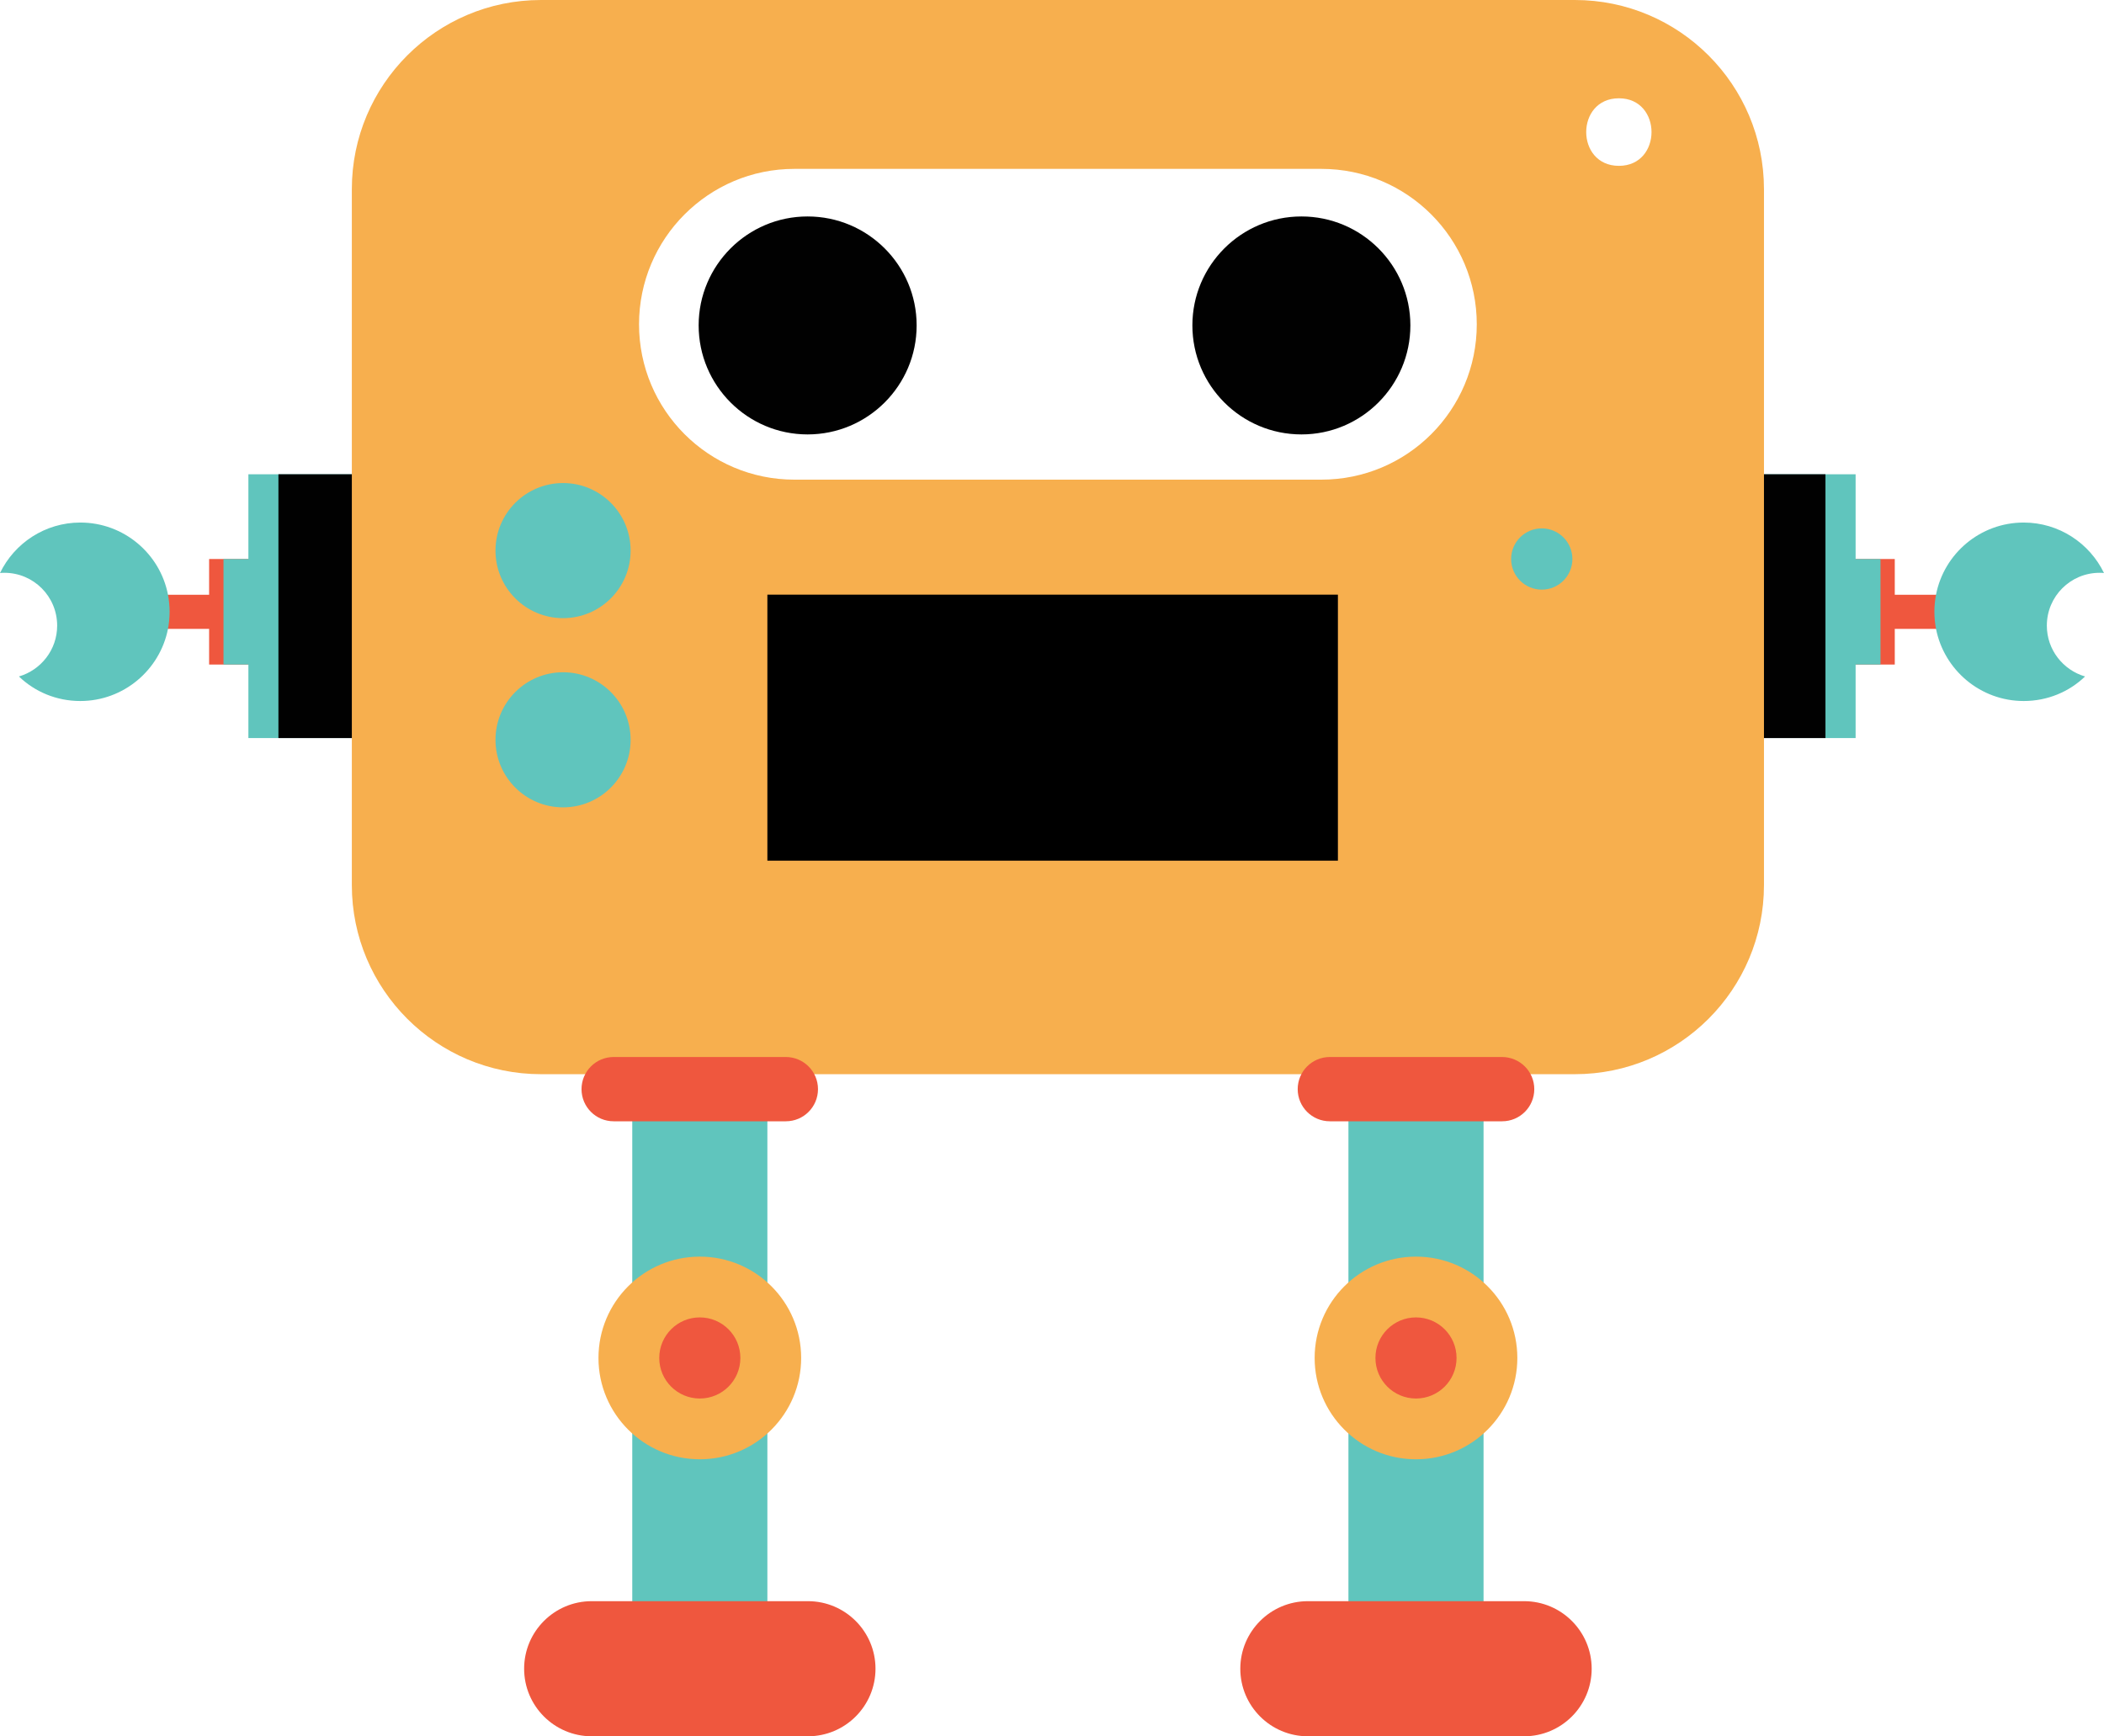 <?xml version="1.0" encoding="utf-8"?>
<!-- Generator: Adobe Illustrator 25.2.1, SVG Export Plug-In . SVG Version: 6.00 Build 0)  -->
<svg version="1.1" id="Layer_1" xmlns="http://www.w3.org/2000/svg" xmlns:xlink="http://www.w3.org/1999/xlink" x="0px" y="0px"
	 viewBox="0 0 180 148.56" style="enable-background:new 0 0 180 148.56;" xml:space="preserve">
<style type="text/css">
	.st0{fill:#010101;}
	.st1{fill:#60C5BD;}
	.st2{fill:#F7AF4E;}
	.st3{fill:#EF573E;}
	.st4{fill:#FFFFFF;}
	.st5{fill:#FCE26C;}
	.st6{fill:#F15B44;}
	.st7{fill:none;stroke:#EF573E;stroke-width:2;stroke-linecap:round;stroke-miterlimit:10;}
	.st8{fill:none;stroke:#60C5BD;stroke-width:2;stroke-linecap:round;stroke-miterlimit:10;}
	.st9{fill:#1BA7A7;}
</style>
<g>
	<path class="st3" d="M143.14,53.81c-0.81,0-1.46-0.65-1.46-1.46l0,0c0-0.81,0.65-1.46,1.46-1.46h28.53c0.81,0,1.46,0.66,1.46,1.46
		l0,0c0,0.81-0.66,1.46-1.46,1.46H143.14z"/>
	<path class="st1" d="M175.11,53.53c0,2.07,1.39,3.8,3.27,4.35c-1.36,1.31-3.21,2.1-5.25,2.1c-3.71,0-6.81-2.66-7.5-6.17
		c-0.09-0.47-0.14-0.97-0.14-1.47c0-0.5,0.05-0.98,0.14-1.46c0.68-3.51,3.78-6.17,7.5-6.17c3.02,0,5.64,1.77,6.87,4.32
		c-0.13-0.02-0.25-0.02-0.38-0.02C177.13,49.01,175.11,51.03,175.11,53.53z"/>
	<rect x="152.69" y="47.83" class="st3" width="9.41" height="9.03"/>
	<rect x="144.25" y="40.58" class="st1" width="14.5" height="22.57"/>
	<rect x="151.47" y="47.83" class="st1" width="9.41" height="9.03"/>
	<rect x="141.67" y="40.58" class="st0" width="14.5" height="22.57"/>
</g>
<g>
	<path class="st3" d="M36.86,53.81c0.81,0,1.46-0.65,1.46-1.46l0,0c0-0.81-0.65-1.46-1.46-1.46H8.34c-0.81,0-1.46,0.66-1.46,1.46
		l0,0c0,0.81,0.66,1.46,1.46,1.46H36.86z"/>
	<path class="st1" d="M4.89,53.53c0,2.07-1.39,3.8-3.27,4.35c1.36,1.31,3.21,2.1,5.25,2.1c3.71,0,6.81-2.66,7.5-6.17
		c0.09-0.47,0.14-0.97,0.14-1.47c0-0.5-0.05-0.98-0.14-1.46c-0.68-3.51-3.78-6.17-7.5-6.17c-3.02,0-5.64,1.77-6.87,4.32
		c0.13-0.02,0.25-0.02,0.38-0.02C2.87,49.01,4.89,51.03,4.89,53.53z"/>
	<rect x="17.89" y="47.83" class="st3" width="9.41" height="9.03"/>
	<rect x="21.25" y="40.58" class="st1" width="14.5" height="22.57"/>
	<rect x="19.12" y="47.83" class="st1" width="9.41" height="9.03"/>
	<rect x="23.82" y="40.58" class="st0" width="14.5" height="22.57"/>
</g>
<path class="st1" d="M65.65,137.87c0,3.67-2.59,6.65-5.78,6.65l0,0c-3.19,0-5.78-2.98-5.78-6.65V88.73c0-3.67,2.59-6.65,5.78-6.65
	l0,0c3.19,0,5.78,2.98,5.78,6.65V137.87z"/>
<circle class="st2" cx="59.87" cy="116.19" r="8.67"/>
<path class="st3" d="M74.9,142.78c0,3.19-2.59,5.78-5.78,5.78h-18.5c-3.19,0-5.78-2.59-5.78-5.78l0,0c0-3.19,2.59-5.78,5.78-5.78
	h18.5C72.31,137,74.9,139.59,74.9,142.78L74.9,142.78z"/>
<circle class="st3" cx="59.87" cy="116.19" r="3.47"/>
<path class="st1" d="M126.92,137.87c0,3.67-2.59,6.65-5.78,6.65l0,0c-3.19,0-5.78-2.98-5.78-6.65V88.73c0-3.67,2.59-6.65,5.78-6.65
	l0,0c3.19,0,5.78,2.98,5.78,6.65V137.87z"/>
<circle class="st2" cx="121.14" cy="116.19" r="8.67"/>
<circle class="st3" cx="121.14" cy="116.19" r="3.47"/>
<path class="st3" d="M136.17,142.78c0,3.19-2.59,5.78-5.78,5.78h-18.5c-3.19,0-5.78-2.59-5.78-5.78l0,0c0-3.19,2.59-5.78,5.78-5.78
	h18.5C133.58,137,136.17,139.59,136.17,142.78L136.17,142.78z"/>
<path class="st2" d="M134.73,0H46.28C37.35,0,30.1,7.25,30.1,16.19v59.54c0,8.93,7.25,16.18,16.18,16.18h88.45
	c8.93,0,16.18-7.25,16.18-16.18V16.19C150.91,7.25,143.66,0,134.73,0z M58.56,18.35c2.41-2.41,5.72-3.9,9.4-3.9h45.09
	c7.34,0,13.29,5.96,13.29,13.3c0,7.34-5.95,13.29-13.29,13.29H67.96c-7.34,0-13.29-5.95-13.29-13.29
	C54.67,24.08,56.16,20.75,58.56,18.35z M138.5,14.19c-3.73,0-3.73-5.78,0-5.78C142.22,8.41,142.22,14.19,138.5,14.19z"/>
<g>
	<circle class="st1" cx="48.17" cy="47.11" r="5.78"/>
	<circle class="st1" cx="48.17" cy="63.3" r="5.78"/>
</g>
<g>
	<path class="st0" d="M113.63,53.59c0,0.96-1.17,1.73-2.61,1.73H69.99c-1.44,0-2.61-0.78-2.61-1.73l0,0c0-0.96,1.17-1.73,2.61-1.73
		h41.02C112.46,51.86,113.63,52.64,113.63,53.59L113.63,53.59z"/>
	<path class="st0" d="M113.63,59.37c0,0.96-1.17,1.73-2.61,1.73H69.99c-1.44,0-2.61-0.78-2.61-1.73l0,0c0-0.96,1.17-1.73,2.61-1.73
		h41.02C112.46,57.64,113.63,58.42,113.63,59.37L113.63,59.37z"/>
	<path class="st0" d="M113.63,65.16c0,0.96-1.17,1.73-2.61,1.73H69.99c-1.44,0-2.61-0.78-2.61-1.73l0,0c0-0.96,1.17-1.73,2.61-1.73
		h41.02C112.46,63.42,113.63,64.2,113.63,65.16L113.63,65.16z"/>
	<path class="st0" d="M113.63,70.94c0,0.96-1.17,1.73-2.61,1.73H69.99c-1.44,0-2.61-0.78-2.61-1.73l0,0c0-0.96,1.17-1.73,2.61-1.73
		h41.02C112.46,69.2,113.63,69.98,113.63,70.94L113.63,70.94z"/>
</g>
<g>
	<path class="st0" d="M78.42,27.84c0,5.15-4.18,9.33-9.33,9.33c-5.14,0-9.32-4.18-9.32-9.33c0-5.14,4.18-9.32,9.32-9.32
		C74.24,18.52,78.42,22.7,78.42,27.84z"/>
	<path class="st0" d="M120.66,27.84c0,5.15-4.18,9.33-9.32,9.33c-5.15,0-9.33-4.18-9.33-9.33c0-5.14,4.18-9.32,9.33-9.32
		C116.48,18.52,120.66,22.7,120.66,27.84z"/>
</g>
<g>
	<path class="st3" d="M69.98,93.19c0,1.52-1.23,2.75-2.75,2.75H52.5c-1.52,0-2.75-1.23-2.75-2.75l0,0c0-1.52,1.23-2.75,2.75-2.75
		h14.74C68.75,90.45,69.98,91.67,69.98,93.19L69.98,93.19z"/>
	<path class="st3" d="M131.26,93.19c0,1.52-1.23,2.75-2.75,2.75h-14.74c-1.52,0-2.75-1.23-2.75-2.75l0,0c0-1.52,1.23-2.75,2.75-2.75
		h14.74C130.03,90.45,131.26,91.67,131.26,93.19L131.26,93.19z"/>
</g>
<rect x="65.65" y="50.88" width="48.81" height="22.76"/>
<circle class="st1" cx="131.9" cy="47.83" r="2.62"/>
</svg>
